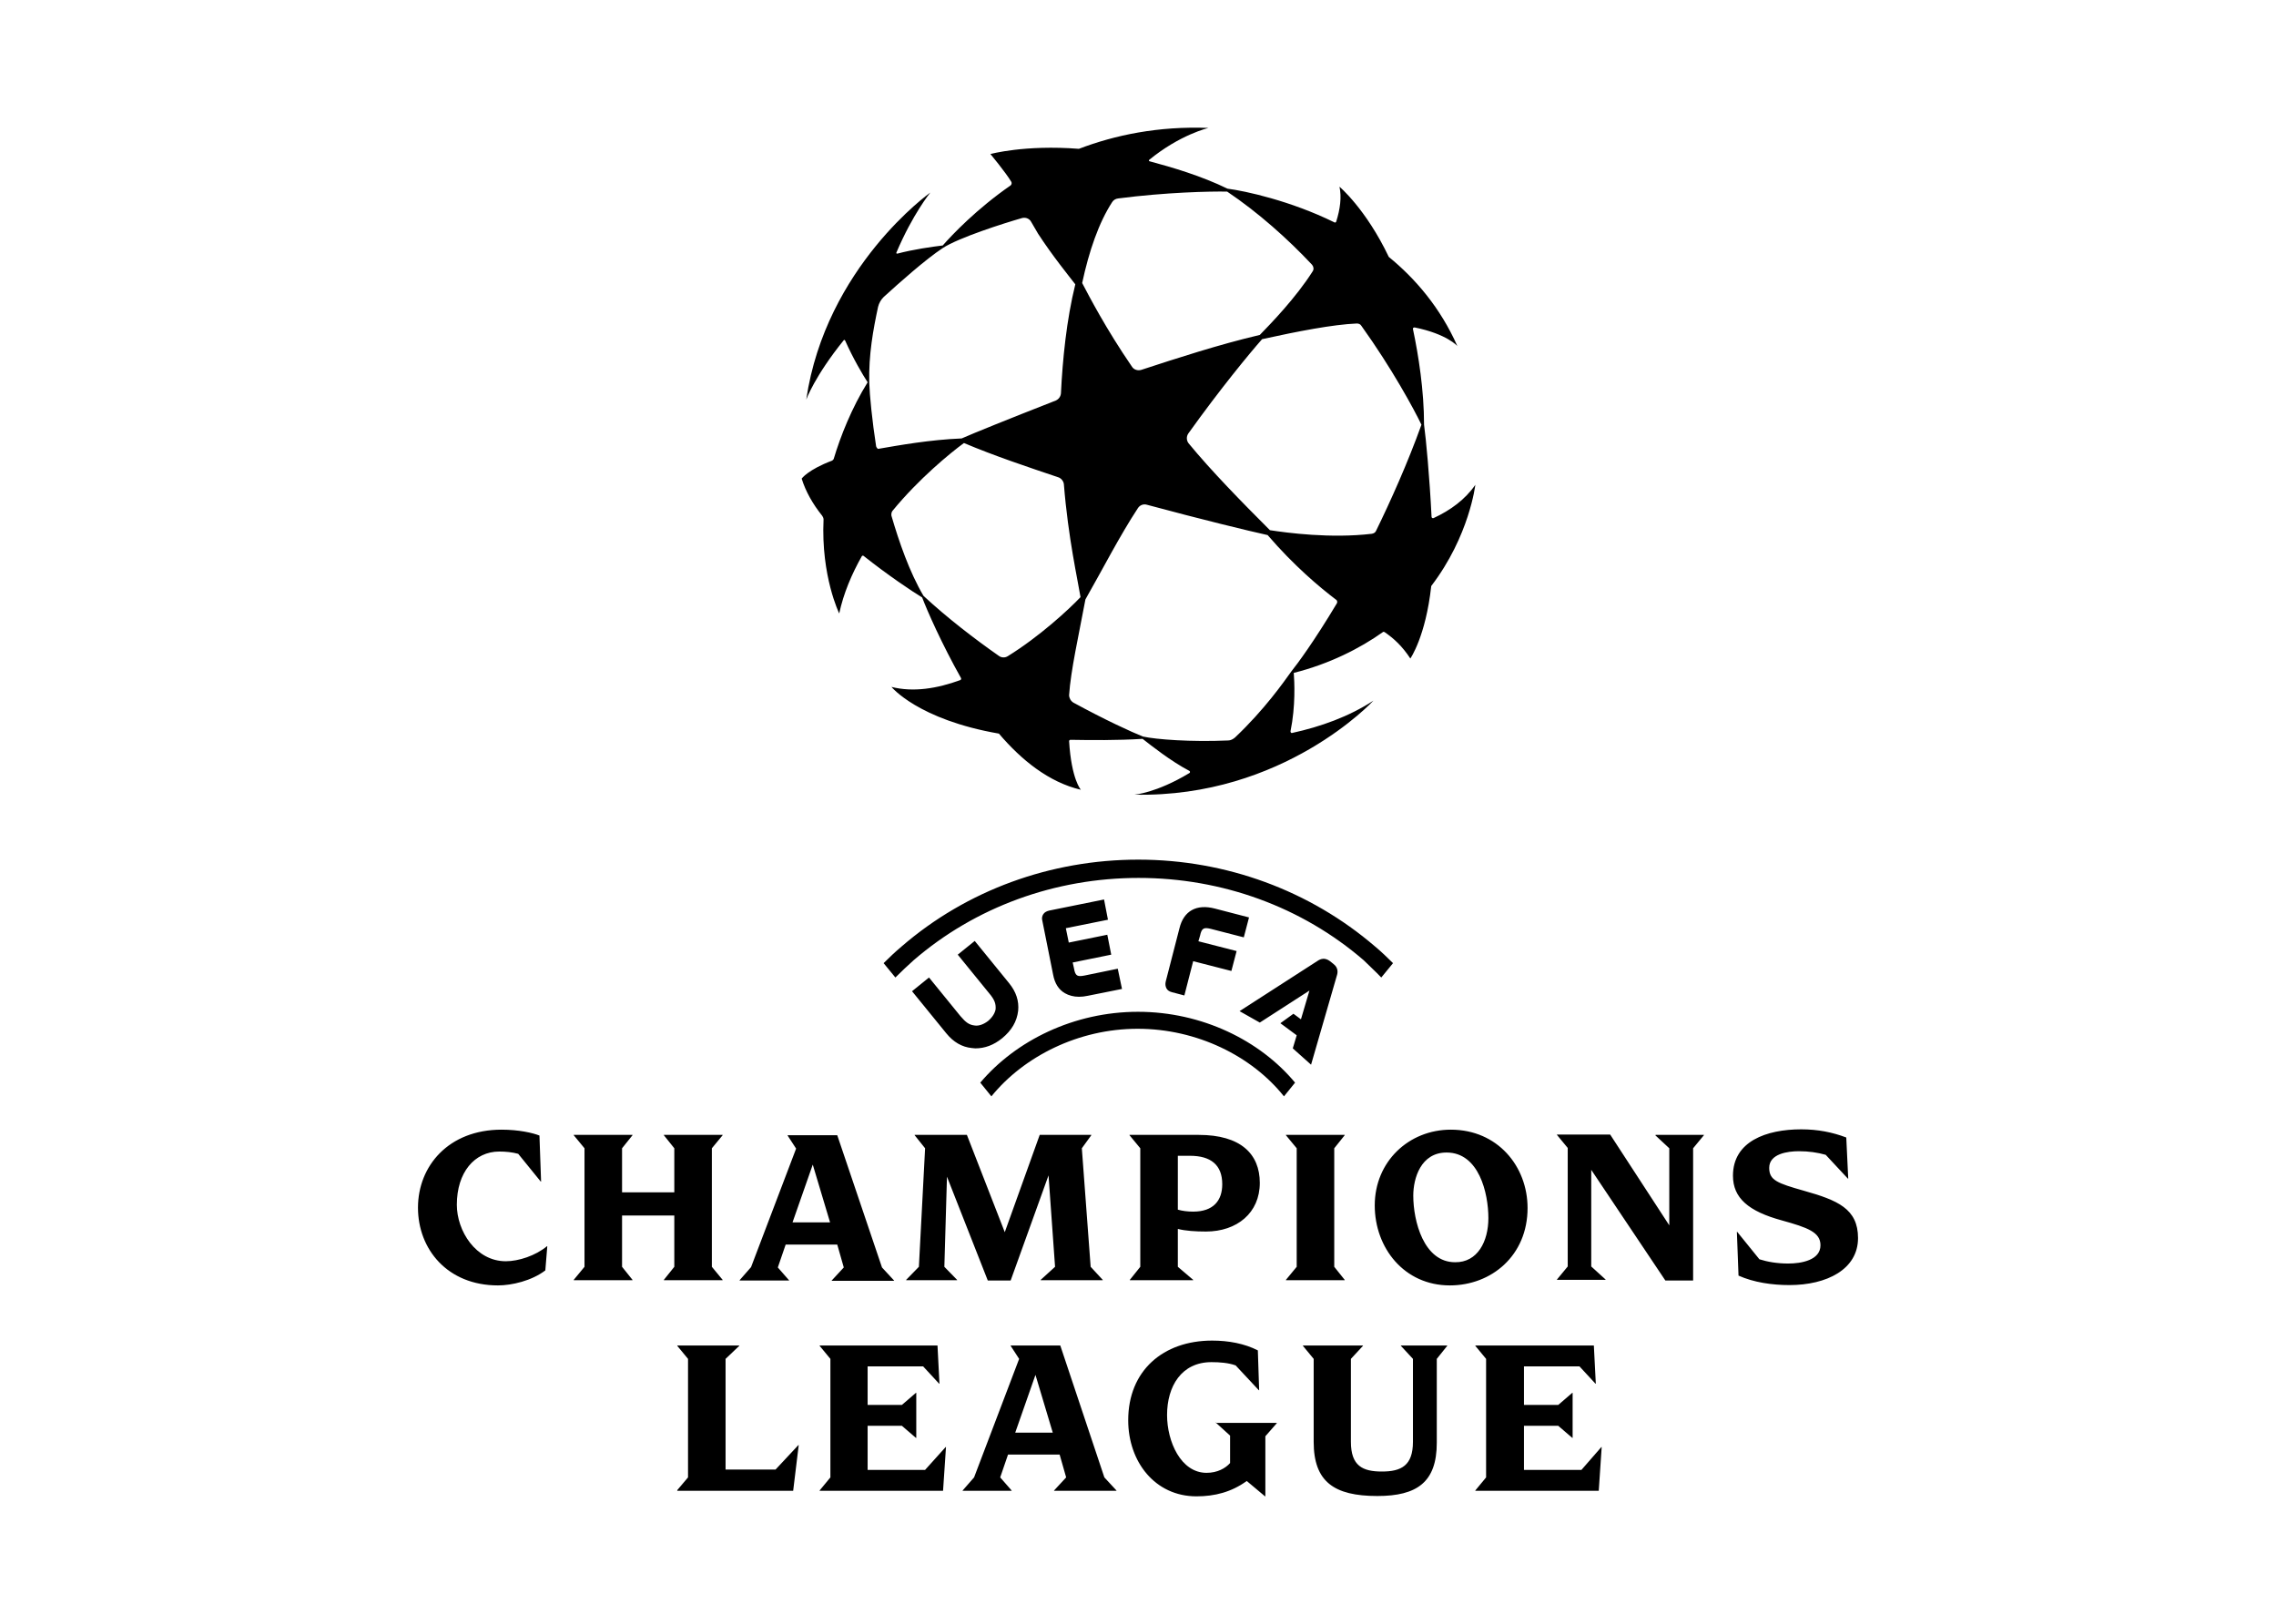 <?xml version="1.0" encoding="utf-8"?>
<!-- Generator: Adobe Illustrator 24.3.0, SVG Export Plug-In . SVG Version: 6.00 Build 0)  -->
<svg version="1.0"
	 id="Layer_1" inkscape:version="1.0.2 (e86c870879, 2021-01-15, custom)" sodipodi:docname="uef.svg" xmlns:cc="http://creativecommons.org/ns#" xmlns:dc="http://purl.org/dc/elements/1.1/" xmlns:inkscape="http://www.inkscape.org/namespaces/inkscape" xmlns:rdf="http://www.w3.org/1999/02/22-rdf-syntax-ns#" xmlns:sodipodi="http://sodipodi.sourceforge.net/DTD/sodipodi-0.dtd" xmlns:svg="http://www.w3.org/2000/svg"
	 xmlns="http://www.w3.org/2000/svg" xmlns:xlink="http://www.w3.org/1999/xlink" x="0px" y="0px" viewBox="0 0 697 497.37"
	 style="enable-background:new 0 0 697 497.37;" xml:space="preserve">
<sodipodi:namedview  bordercolor="#666666" borderopacity="1" gridtolerance="10" guidetolerance="10" id="namedview840" inkscape:bbox-nodes="true" inkscape:bbox-paths="true" inkscape:current-layer="Layer_1" inkscape:cx="294.40294" inkscape:cy="413.84175" inkscape:object-paths="true" inkscape:pageopacity="0" inkscape:pageshadow="2" inkscape:snap-bbox="true" inkscape:snap-bbox-edge-midpoints="true" inkscape:snap-bbox-midpoints="true" inkscape:snap-center="true" inkscape:snap-global="true" inkscape:snap-intersection-paths="true" inkscape:snap-midpoints="true" inkscape:snap-object-midpoints="true" inkscape:snap-page="true" inkscape:snap-smooth-nodes="true" inkscape:snap-text-baseline="true" inkscape:window-height="935" inkscape:window-maximized="0" inkscape:window-width="1450" inkscape:window-x="128" inkscape:window-y="48" inkscape:zoom="0.819" objecttolerance="10" pagecolor="#ffffff" showgrid="false">
	</sodipodi:namedview>
<path id="path868" sodipodi:nodetypes="cccccccccccccccccccccccccccccccccccccccccccccccccccccccccccccccccccccccccccccccccccccccccccccccccccccccccccccccccsccsccscccccccsccccccsccccscccsccccccccccccccccccscccccccccccsccccscccccccccccccccccccccccccccccccccccccccccccccccccccccccccccccccccccccccccccccccccccccccccccccccccccccccccccccccccccccccccccccccccccccccccccccccccccccccccccccccsssccccssscccsccccccccccccccccsssccccsssccccccccccsssccccccssscccccccssscssssssccsssccccccsssccccccccccccccccccccccccccccssccccsscssccccssccccccccccccccccccccccccc" d="
	M421.4,162.58c-0.2,0.5-0.7,0.8-1.3,0.9c-12.6,1.5-26-0.3-31.2-1.1c-8.6-8.6-18-18.2-24.9-26.6c-0.7-0.9-0.7-2.1-0.1-3
	c9.8-13.7,18.8-24.6,22.6-28.9c10.9-2.4,21.7-4.5,29-4.8c0.6,0,1.1,0.2,1.4,0.7c9.4,13.1,16.2,25.7,18.4,30.3
	C431.1,141.78,425.8,153.58,421.4,162.58z M409.4,184.78c-7,11.7-12.2,18.7-13.9,20.8c-2.3,3.2-8.2,11.7-17.3,20.3
	c-0.6,0.5-1.3,0.9-2.1,0.9c-11.4,0.5-22-0.3-26.1-1.2c-3.5-1.4-11.6-5.1-21.3-10.4c-0.8-0.5-1.3-1.4-1.3-2.3
	c0.5-7.5,2.9-18.1,5-29.3c5.2-9.1,10.5-19.5,16.1-28c0.6-0.9,1.7-1.3,2.7-1c16.7,4.5,31.1,8,37,9.3c8,9.3,15.8,15.9,21.1,19.9
	C409.5,183.98,409.6,184.48,409.4,184.78z M308.6,200.98c-0.8,0.5-1.9,0.5-2.7-0.1c-7.3-5.1-15.9-11.7-23.1-18.4
	c-4.3-7.3-7.5-16.6-9.8-24.5c-0.1-0.5,0-1.1,0.3-1.5c8.1-9.9,17.8-17.8,21.9-20.8c9.2,3.9,19.7,7.4,28.9,10.5
	c0.9,0.3,1.6,1.2,1.7,2.1c1.3,16.4,4.3,29.6,5.1,34.6C327.3,186.68,318.3,194.98,308.6,200.98L308.6,200.98z M268.3,136.68
	c-1.2-7.7-2-15.8-2.1-19.5c-0.2-8.6,1.2-16.2,2.7-23.2c0.3-1.2,0.9-2.2,1.7-3c4.6-4.2,12.9-11.6,18.1-15c4.9-3.2,18.7-7.6,24.3-9.2
	c1.1-0.3,2.3,0.2,2.8,1.2l2.1,3.6c4.5,6.9,9.4,12.9,11.4,15.5c-2.7,10.9-3.9,23.1-4.4,33.4c-0.1,1-0.7,1.8-1.6,2.2
	c-14.3,5.6-25.2,10-28.8,11.6c-9.8,0.4-19.2,2.1-25.6,3.2C268.8,137.48,268.4,137.08,268.3,136.68L268.3,136.68z M340.6,61.88
	c0.4-0.6,1-1,1.8-1.1c14.7-1.9,28.2-2.2,33.4-2.1c9.4,6.3,18.6,14.5,26,22.4c0.5,0.6,0.6,1.4,0.2,2c-5.2,8.2-12.9,16.1-16.2,19.5
	c-12.4,2.9-25.6,7.2-36.3,10.7c-1,0.3-2.2,0-2.8-0.9c-8.1-11.8-13.3-21.9-15.3-25.7C333.5,76.88,336.5,68.18,340.6,61.88z
	 M439,158.68c-0.3,0.1-0.6-0.1-0.6-0.4c-0.6-12.1-1.7-23.9-2.3-28.2c0-10.5-1.7-21.3-3.4-29.3c-0.1-0.3,0.2-0.5,0.5-0.5
	c9.9,2,13.1,5.7,13.1,5.7c-5.2-11.7-12.8-20.6-21-27.3c-7-14.7-15.1-21.5-15.1-21.5c0.7,3.2,0.2,6.9-1,10.7
	c-0.1,0.2-0.3,0.4-0.6,0.2c-13.4-6.6-27.3-9.6-32.7-10.3c-8-3.9-16.8-6.5-23.9-8.4c-0.2-0.1-0.2-0.3-0.1-0.4
	c9.5-7.8,18.2-9.8,18.2-9.8c-15.4-0.6-28.7,2.2-39.7,6.4c-16.6-1.3-27.1,1.6-27.1,1.6s4.6,5.5,6.4,8.5c0.2,0.4,0.1,0.8-0.2,1.1
	c-10.4,7.2-17.9,15.1-20.8,18.4c-3.3,0.4-9,1.2-13.9,2.5c-0.2,0-0.4-0.1-0.3-0.3c5-11.8,10.4-18.4,10.4-18.4s-32,22.7-38,63.4
	c0,0,2.6-7.2,11.5-18.2c0.1-0.1,0.3-0.1,0.4,0.1c2.5,5.6,5.4,10.5,6.9,12.8c-4.9,7.9-8.3,16.5-10.4,23.5c-0.1,0.2-0.3,0.4-0.5,0.5
	c-7.4,2.8-9.3,5.5-9.3,5.5c1.2,3.9,3.4,7.8,6.3,11.4c0.2,0.3,0.4,0.7,0.4,1.1c-0.8,17.4,4.8,28.8,4.8,28.8c1.3-6.1,3.8-12,6.9-17.5
	c0.1-0.2,0.4-0.3,0.6-0.1c7.3,5.8,14.9,10.9,17.9,12.7c1.5,4,6,14.2,11.9,24.7c0.1,0.2,0,0.5-0.2,0.6c-7.1,2.6-14.4,3.8-21.1,2.1
	c0,0,8.1,10,32.9,14.3c6.9,8.1,15.3,14.9,25.1,17.2c0,0-2.9-3.2-3.6-14.9c0-0.2,0.2-0.4,0.4-0.4c6.1,0.1,14.4,0.2,22.1-0.3
	c2.7,2.1,8.6,6.8,14.3,9.8c0.3,0.1,0.3,0.6,0,0.7c-10.1,6.1-16.8,6.6-16.8,6.6c45.7,1,73.2-28.8,73.2-28.8c-7.5,4.9-16.2,8-24.9,9.9
	c-0.3,0.1-0.5-0.2-0.5-0.5c1.6-7.8,1.2-15.3,1-17.9c10.8-2.7,20.3-7.5,27.3-12.5c0.1-0.1,0.3-0.1,0.5,0c2.9,2,5.4,4.3,7.9,8.1
	c0,0,4.7-6.7,6.4-22.2c11.7-15.3,13.5-31,13.5-31C448.7,152.98,444.2,156.28,439,158.68L439,158.68z M348.5,309.88
	c-19.6,0-37.4,8.8-48.3,21.7l3.4,4.2c9.9-12.2,26.6-20.7,44.8-20.7s35,8.4,44.8,20.7l3.4-4.2
	C385.9,318.68,368.1,309.88,348.5,309.88L348.5,309.88z M302.6,312.68c-1.3,1-2.8,1.6-4.1,1.4c-1.7-0.2-2.7-0.9-4.4-2.9l-9.6-11.8
	l-5.2,4.2l10.5,12.9c2.2,2.7,4.8,4.2,7.8,4.5c0.4,0,0.7,0.1,1.1,0.1c2.9,0,5.6-1,8.2-3.1c2.9-2.4,4.5-5.1,4.9-8.4
	c0.3-3-0.6-5.8-2.8-8.5l-10.5-12.9l-5.2,4.2l9.6,11.8l0,0c1.7,2,2.1,3.2,2,4.9C304.7,310.28,303.9,311.58,302.6,312.68L302.6,312.68
	z M338.1,275.48l-16.8,3.4c-0.8,0.2-1.4,0.5-1.8,1.1c-0.4,0.6-0.5,1.3-0.3,2l3.3,16.5c0.5,2.7,1.7,4.6,3.6,5.7
	c1.2,0.7,2.7,1.1,4.3,1.1c0.9,0,1.8-0.1,2.7-0.3l10.5-2.1l-1.3-6.2l-10.2,2.1c-2.1,0.4-2.8,0.2-3.2-2.2l-0.4-1.8l11.8-2.4l-1.2-6.1
	l-11.8,2.4l-0.9-4.4l12.9-2.6L338.1,275.48z M370.8,284.48l10.1,2.6l1.6-6.1l-10.4-2.7c-5.7-1.5-9.6,0.7-10.9,6l-4.2,16.3
	c-0.2,0.8-0.1,1.5,0.2,2.1c0.3,0.6,0.9,1,1.7,1.2l3.8,1l2.7-10.5l11.7,3l1.6-6.1l-11.7-3l0.5-1.7
	C368,284.18,368.7,283.98,370.8,284.48L370.8,284.48z M423,299.38l3.6-4.4c-1.8-1.8-3.6-3.5-5.5-5.1c-19.9-17.1-45.6-26.6-72.5-26.6
	s-52.6,9.4-72.5,26.6c-1.9,1.6-3.8,3.4-5.5,5.1l3.6,4.4c1.8-1.8,3.7-3.6,5.6-5.3c18.9-16.3,43.3-25.2,68.9-25.2
	c25.6,0,50,8.9,68.9,25.2C419.3,295.78,421.2,297.48,423,299.38z M395.9,321.08l1.2-4l-5-3.7l4-2.9l2.3,1.7l2.6-8.8l-15.2,9.8
	l-6.2-3.5l23.9-15.4c0.9-0.6,2.2-1.1,3.8,0.1l1,0.8c1.6,1.2,1.4,2.7,1.1,3.6l-7.9,27.3L395.9,321.08z M283.3,450.18h-17.6v-13.5
	h10.5l4.3,3.7h0.1v-13.8h-0.1l-4.3,3.7h-10.5v-11.8h17l4.9,5.3h0.1l-0.6-11.7H251v0.1l3.3,4v36.3l-3.3,4v0.1h37.8l0.9-13.4h-0.1
	L283.3,450.18z M290,360.38l12.5,31.8h7l11.6-32.2l2,28l-4.4,4v0.1h19v-0.1l-3.7-4l-2.7-36.3l2.9-4v-0.1h-15.8l-10.7,29.8
	l-11.6-29.8h-16v0.1l3.2,4l-1.9,36.3l-3.9,4v0.1h15.6v-0.1l-3.9-4L290,360.38z M237.5,450.08h-15.3v-33.9l4.2-4v-0.1h-19v0.1l3.3,4
	v36.3l-3.3,3.9v0.2h35.5l1.7-14h-0.1L237.5,450.08z M203.3,391.98v0.1h18v-0.1l-3.3-4v-36.3l3.3-4v-0.1h-18v0.1l3.2,4v13.5h-16
	v-13.5l3.2-4v-0.1h-18v0.1l3.3,4v36.3l-3.3,4v0.1h18v-0.1l-3.2-4v-15.7h16v15.7L203.3,391.98z M484.3,450.18h-17.6v-13.5h10.5
	l4.3,3.7h0.1v-13.8h-0.1l-4.3,3.7h-10.5v-11.8h17l4.9,5.3h0.1l-0.6-11.7h-36.3v0.1l3.3,4v36.3l-3.3,4v0.1h37.8l0.9-13.4h-0.1
	L484.3,450.18z M322.4,438.78l-5.3-17.7l-6.2,17.7H322.4z M338.2,452.48l3.7,4v0.1h-19.1v-0.1l3.7-4l-2-7h-15.8l-2.4,7l3.5,4v0.1
	h-15v-0.1l3.5-4l13.8-36.3l-2.6-4v-0.1h15.2L338.2,452.48z M154.9,386.28c-9.2,0-15-9.3-15-17.3c0-9.9,5.4-16.3,13-16.3
	c2,0,4,0.2,5.8,0.7l6.9,8.5h0.1l-0.5-14.1c-2-0.8-6.3-1.8-11.6-1.8c-16.2,0-25.6,11.1-25.6,23.9c0,12.7,9,23.8,24.5,23.8
	c4.2,0,10.3-1.4,14.5-4.6l0.6-7.4h-0.1C164,384.58,158.8,386.28,154.9,386.28L154.9,386.28z M411.8,391.98l-3.2-4v-36.3l3.2-4v-0.1
	h-18v0.1l3.3,4v36.3l-3.3,4v0.1h18V391.98z M372.3,435.68l4.4,4v8.4c-1.4,1.6-3.9,3-7.2,3c-7.9,0-12.1-9.6-12.1-17.7
	c0-8.8,4.4-16.2,13.6-16.2c2.5,0,5.2,0.2,7.4,1l7.1,7.6h0.1l-0.4-12.2c-4.1-2.1-9-3-14-3c-15,0-25.7,9.2-25.7,24.4
	c0,12.7,8.2,23.3,20.9,23.3c5.6,0,10.7-1.3,15.4-4.7l5.6,4.7h0.1v-18.4l3.5-4v-0.1h-18.8v-0.1L372.3,435.68z M360.7,370.48
	c1.4,0.4,3,0.6,4.7,0.6c6.2,0,8.9-3.4,8.9-8.4c0-5.9-3.5-8.7-9.9-8.7h-3.7V370.48z M349.2,387.98v-36.3l-3.3-4v-0.1h21.2
	c12.8,0,18.7,5.8,18.7,14.7c0,9.2-7,14.9-16.5,14.9c-3.1,0-6.3-0.2-8.6-0.8v11.6l4.7,4v0.1H346v-0.1L349.2,387.98z M455.8,373.08
	c0-7.7-2.9-20.1-12.8-20.1c-7.9,0-10.2,7.9-10.2,13.2c0,7.8,3.2,20.4,12.8,20.4C452.5,386.68,455.8,380.18,455.8,373.08z
	 M444,393.68c-14,0-23-11.5-23-24.5c0-13.4,10.4-23.2,23.3-23.2c14.3,0,23.5,11.2,23.5,24C467.8,384.58,456.7,393.68,444,393.68z
	 M429,412.18l3.7,4v25.4c0,7.3-3.6,9.1-9.5,9.1s-9.5-1.7-9.5-9.1v-25.4l3.7-4v-0.1H399v0.1l3.3,4v25.4c0,12.2,6.2,16.6,19.5,16.6
	c12.1,0,18.2-4.2,18.2-16.3v-25.7l3.2-4v-0.1H429L429,412.18z M506.9,347.68l4.3,4v23.6l-18.1-27.8h-16.3v0.1l3.3,4v36.3l-3.3,4v0.1
	h14.9v-0.1l-4.4-4v-29.6l22.7,33.9h8.5v-40.5l3.3-4v-0.1H507v0.1H506.9z M552.4,364.68c-8.1-2.3-10.6-3.2-10.6-7
	c0-4.3,5.6-5.1,9.1-5.1c3,0,5.7,0.4,8.2,1.1l6.8,7.3h0.1l-0.6-12.6c-4.2-1.6-8.7-2.5-13.8-2.5c-10.7,0-20.9,3.7-20.9,14.2
	c0,6.8,4.7,10.9,15,13.7c7.9,2.2,11.8,3.6,11.8,7.6c0,4.6-5.9,5.6-9.9,5.6c-3.3,0-6.3-0.5-8.8-1.3l-6.8-8.4h-0.1l0.5,13.4
	c4.7,2.1,10.3,2.9,15.6,2.9c11.4,0,21-4.8,21-14.4C569,370.18,562.7,367.58,552.4,364.68L552.4,364.68z M242.7,374.38h11.5
	l-5.3-17.7L242.7,374.38z M241.5,392.18h-15v-0.1l3.5-4l13.8-36.3l-2.6-4v-0.1h15.2l13.7,40.5l3.7,4v0.1h-19.1v-0.1l3.7-4l-2-7
	h-15.8l-2.4,7l3.5,4l0,0H241.5z"/>
</svg>
